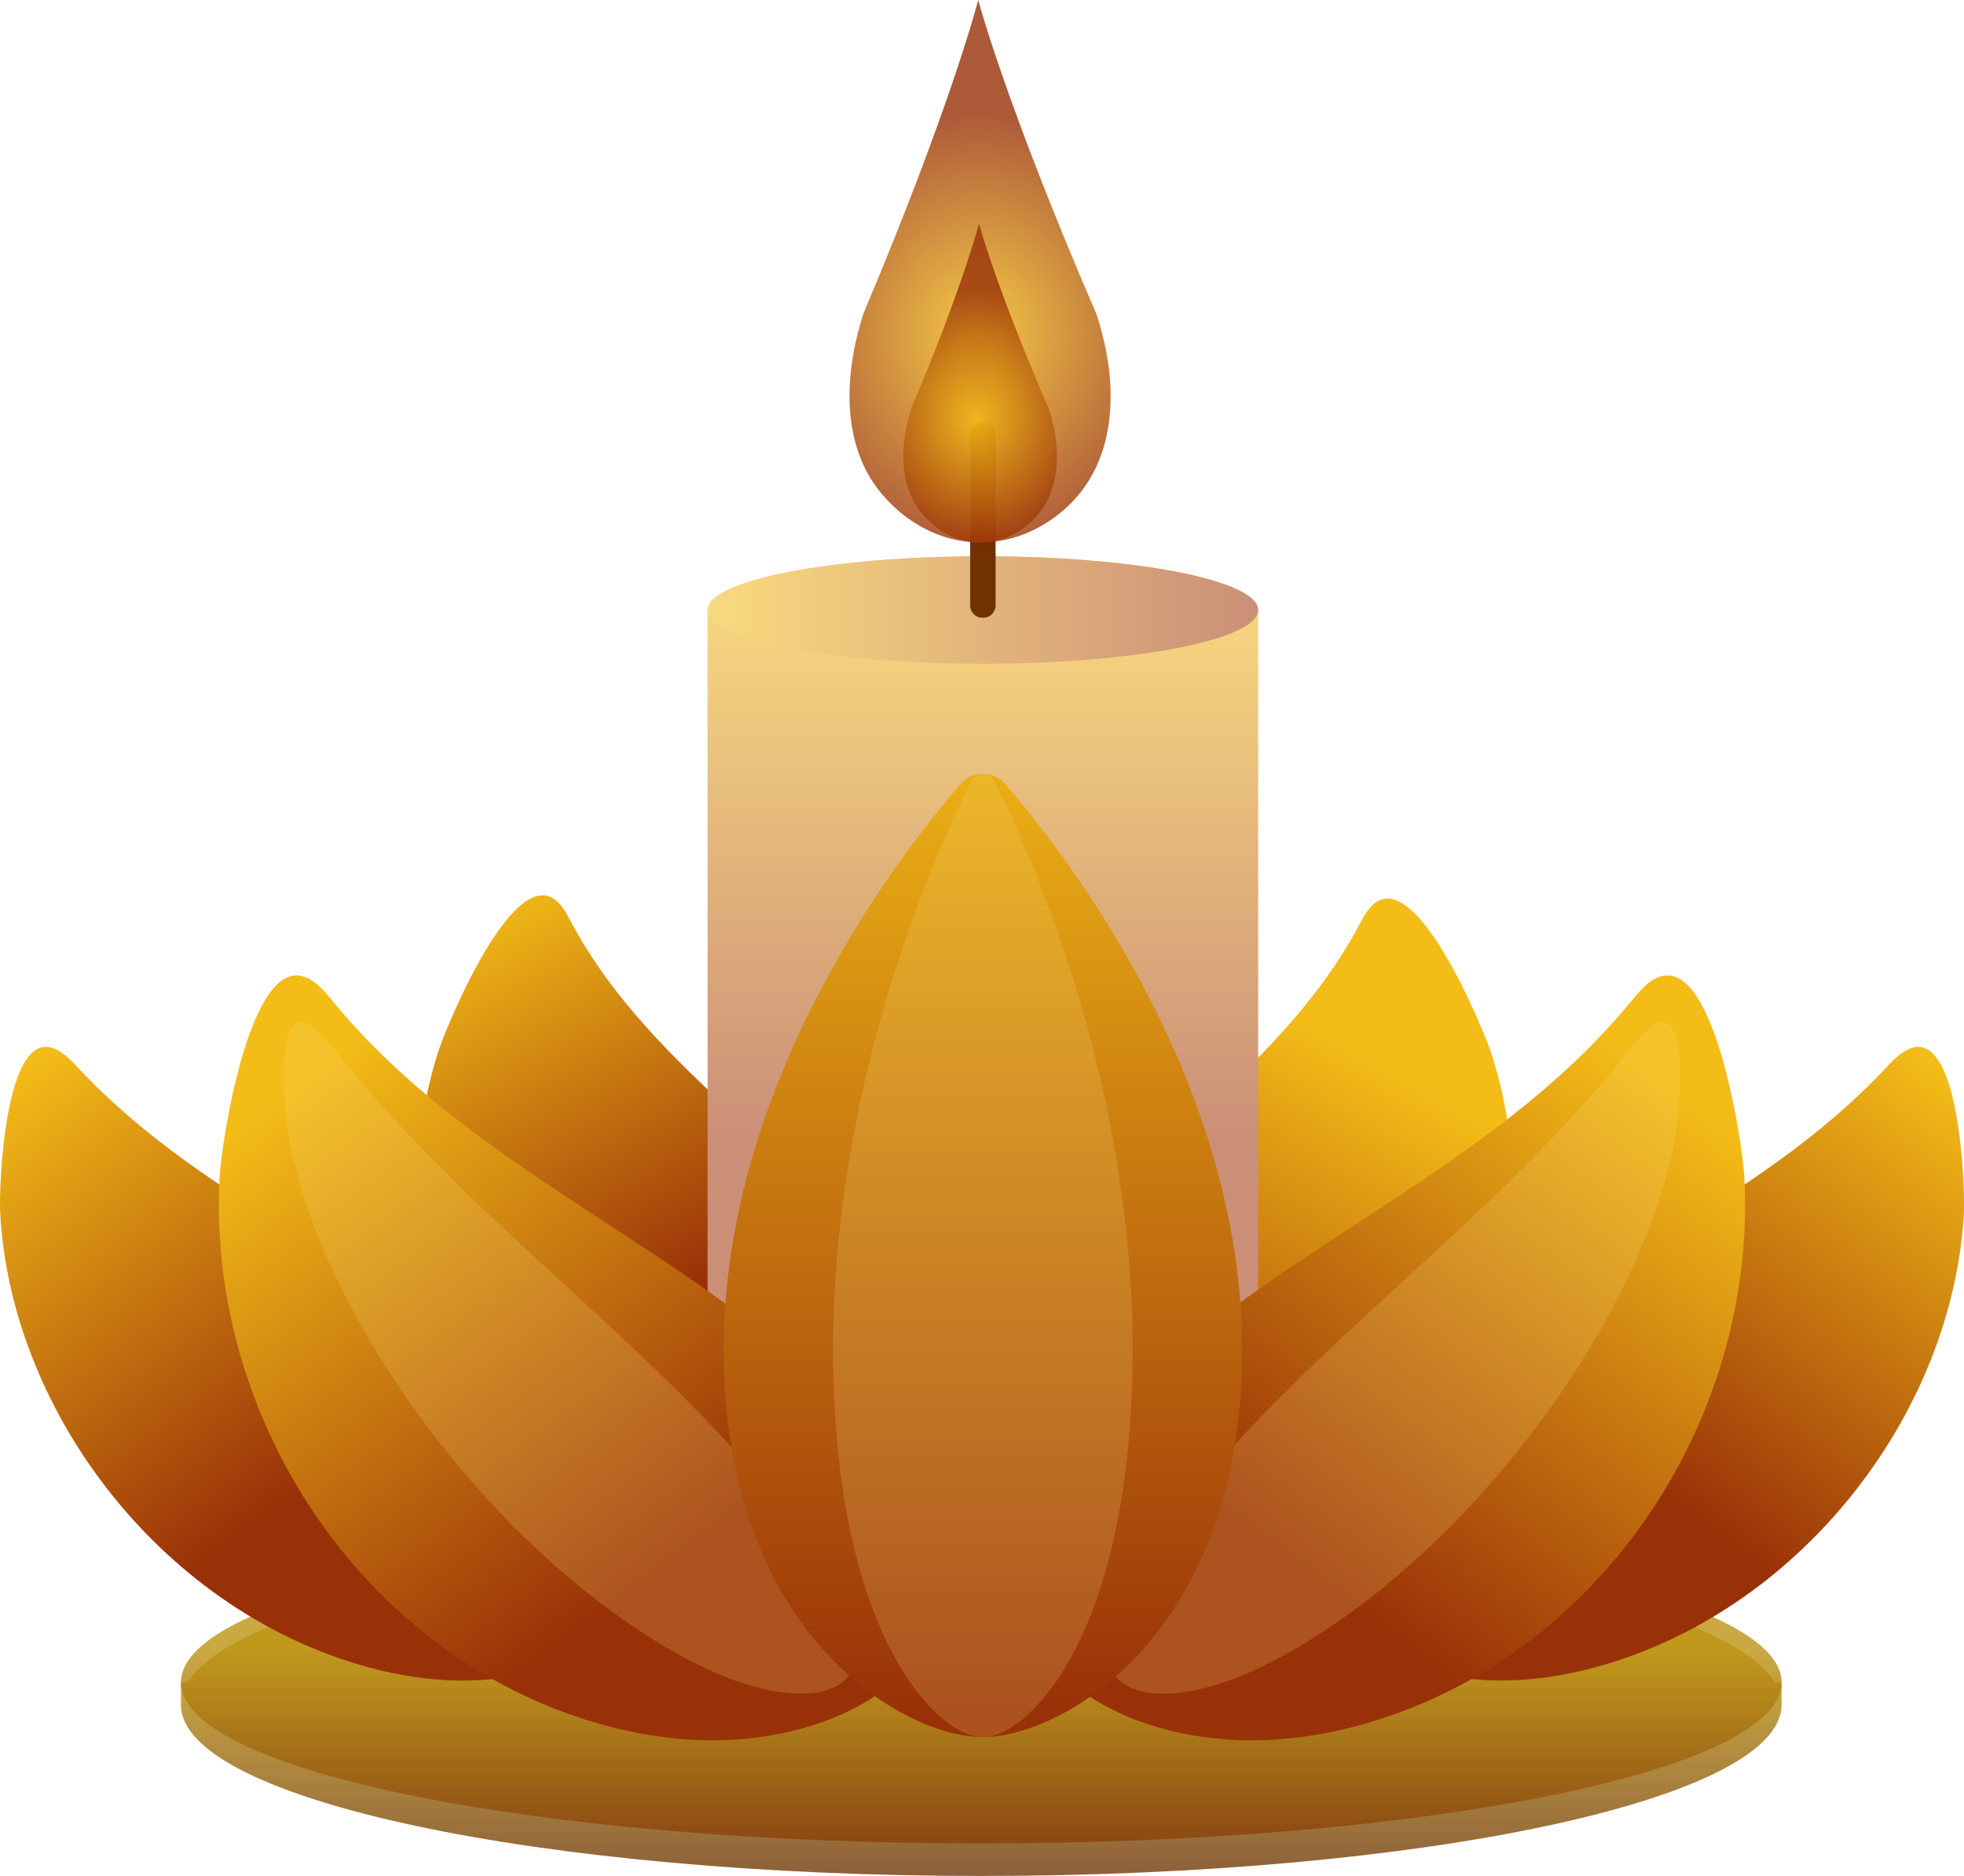 <svg width="156" height="149" viewBox="0 0 156 149" fill="none" xmlns="http://www.w3.org/2000/svg">
<g style="mix-blend-mode:hard-light" clip-path="url(#clip0_141_2338)">
<path opacity="0.8" d="M140.959 133.616C136.845 126.962 110.197 121.825 77.942 121.825C45.686 121.825 19.039 126.962 14.925 133.616L14.373 133.63V135.416C14.373 142.919 42.838 149.007 77.942 149.007C113.045 149.007 141.511 142.919 141.511 135.416V133.63L140.959 133.616Z" fill="url(#paint0_linear_141_2338)"/>
<path d="M108.717 72.221C108.892 71.999 109.094 71.803 109.336 71.642C112.77 69.403 117.907 81.895 118.533 83.904C123.32 99.174 117.395 115.569 103.634 122.526C100.719 124.003 97.527 125.034 94.134 125.378C90.108 125.789 85.348 125.216 81.598 123.025C73.27 118.171 76.872 109.394 80.561 103.927C88.277 92.5 101.399 85.799 107.983 73.428C108.205 73.01 108.427 72.585 108.717 72.215V72.221Z" fill="url(#paint1_linear_141_2338)"/>
<path d="M44.589 71.959C44.414 71.736 44.212 71.54 43.969 71.379C40.536 69.141 35.399 81.632 34.773 83.641C29.986 98.911 35.911 115.306 49.672 122.263C52.587 123.74 55.778 124.771 59.172 125.115C63.198 125.526 67.957 124.953 71.708 122.762C80.036 117.908 76.434 109.131 72.744 103.664C65.029 92.237 51.907 85.536 45.323 73.165C45.1 72.747 44.878 72.323 44.589 71.952V71.959Z" fill="url(#paint2_linear_141_2338)"/>
<path d="M99.938 48.458V117.875C99.938 120.227 90.155 122.135 78.07 122.135C65.986 122.135 56.203 120.221 56.203 117.875V48.458C56.203 46.091 65.986 44.184 78.07 44.184C90.155 44.184 99.938 46.091 99.938 48.458Z" fill="url(#paint3_linear_141_2338)"/>
<path d="M99.938 48.458C99.938 50.81 90.155 52.718 78.07 52.718C65.986 52.718 56.203 50.81 56.203 48.458C56.203 46.105 65.986 44.184 78.07 44.184C90.155 44.184 99.938 46.091 99.938 48.458Z" fill="url(#paint4_linear_141_2338)"/>
<path opacity="0.8" d="M77.942 146.425C113.05 146.425 141.511 140.696 141.511 133.63C141.511 126.563 113.05 120.834 77.942 120.834C42.834 120.834 14.373 126.563 14.373 133.63C14.373 140.696 42.834 146.425 77.942 146.425Z" fill="url(#paint5_linear_141_2338)"/>
<path d="M150.856 83.803C151.098 83.608 151.361 83.446 151.644 83.318C155.65 81.572 156.101 94.306 155.993 96.329C155.151 111.713 143.861 126.854 128.524 131.89C125.272 132.955 121.919 133.562 118.607 133.474C114.682 133.373 110.42 132.227 107.66 129.645C101.533 123.915 107.983 115.859 113.362 111.018C124.599 100.906 139.249 96.046 149.745 84.875C150.095 84.498 150.459 84.113 150.856 83.79V83.803Z" fill="url(#paint6_linear_141_2338)"/>
<path d="M130.719 78.262C130.981 78.026 131.271 77.824 131.594 77.675C136.165 75.565 138.407 90.936 138.548 93.376C139.592 111.942 128.079 130.218 110.353 136.306C106.596 137.594 102.657 138.328 98.672 138.227C93.952 138.106 88.687 136.731 85.031 133.616C76.919 126.706 83.577 116.985 89.381 111.14C101.506 98.931 118.425 93.059 129.527 79.576C129.897 79.125 130.281 78.653 130.719 78.269V78.262Z" fill="url(#paint7_linear_141_2338)"/>
<g opacity="0.2">
<path d="M130.334 82.287C130.556 82.051 130.792 81.828 131.034 81.639C134.521 78.916 133.303 89.217 132.966 90.916C130.361 103.805 119.259 119.857 106.103 128.924C103.316 130.845 100.502 132.423 97.809 133.414C94.618 134.594 91.278 135.025 89.346 133.798C85.057 131.068 91.325 122.385 96.321 116.688C106.756 104.783 119.326 96.08 129.29 83.54C129.627 83.123 129.964 82.684 130.334 82.293V82.287Z" fill="#F9DA7F"/>
</g>
<path d="M5.151 83.803C4.908 83.608 4.646 83.446 4.363 83.318C0.357 81.578 -0.094 94.313 0.014 96.335C0.855 111.72 12.146 126.861 27.482 131.897C30.734 132.962 34.087 133.569 37.4 133.481C41.325 133.38 45.586 132.234 48.347 129.652C54.473 123.922 48.023 115.866 42.644 111.025C31.407 100.913 16.758 96.052 6.261 84.882C5.911 84.504 5.548 84.12 5.151 83.796V83.803Z" fill="url(#paint8_linear_141_2338)"/>
<path d="M25.28 78.262C25.018 78.026 24.728 77.824 24.405 77.675C19.834 75.565 17.592 90.936 17.45 93.376C16.407 111.942 27.919 130.218 45.646 136.306C49.403 137.594 53.342 138.328 57.327 138.227C62.047 138.106 67.312 136.731 70.967 133.616C79.08 126.706 72.422 116.985 66.618 111.14C54.493 98.931 37.574 93.059 26.472 79.576C26.102 79.125 25.718 78.653 25.28 78.269V78.262Z" fill="url(#paint9_linear_141_2338)"/>
<g opacity="0.2">
<path d="M25.663 82.287C25.441 82.051 25.205 81.828 24.963 81.639C21.475 78.916 22.687 89.217 23.031 90.916C25.636 103.805 36.738 119.857 49.894 128.924C52.681 130.845 55.495 132.423 58.188 133.414C61.379 134.594 64.719 135.025 66.651 133.798C70.939 131.068 64.671 122.385 59.676 116.688C49.24 104.783 36.671 96.08 26.707 83.54C26.37 83.123 26.033 82.684 25.663 82.293V82.287Z" fill="#F9DA7F"/>
</g>
<path d="M79.842 62.278C78.906 61.199 77.23 61.199 76.294 62.278C71.13 68.251 56.541 87.181 57.524 109.401C58.446 130.319 71.925 137.978 78.072 137.978C84.219 137.978 97.697 130.319 98.619 109.401C99.602 87.181 85.006 68.244 79.849 62.278H79.842Z" fill="url(#paint10_linear_141_2338)"/>
<path opacity="0.2" d="M79.094 62.278C78.555 61.199 77.586 61.199 77.047 62.278C74.065 68.251 65.635 87.181 66.201 109.401C66.733 130.319 74.522 137.978 78.07 137.978C81.618 137.978 89.408 130.319 89.94 109.401C90.505 87.181 82.076 68.244 79.094 62.278Z" fill="#F9DA7F"/>
<path d="M78.111 33.579H78.03C77.495 33.579 77.061 34.014 77.061 34.55V48.094C77.061 48.63 77.495 49.065 78.03 49.065H78.111C78.646 49.065 79.08 48.63 79.08 48.094V34.55C79.08 34.014 78.646 33.579 78.111 33.579Z" fill="url(#paint11_linear_141_2338)"/>
<path opacity="0.8" d="M87.078 24.916C79.908 8.339 77.7 0 77.7 0C77.7 0 75.579 8.339 68.577 24.916C66.975 29.905 66.82 35.568 70.173 39.39C74.084 43.833 79.928 44.278 84.284 40.685C88.714 37.038 89.024 30.768 87.078 24.916Z" fill="url(#paint12_radial_141_2338)"/>
<path opacity="0.8" d="M83.275 32.406C79.06 22.665 77.761 17.757 77.761 17.757C77.761 17.757 76.516 22.658 72.402 32.406C71.459 35.339 71.365 38.669 73.344 40.914C75.64 43.53 79.081 43.786 81.639 41.676C84.245 39.532 84.426 35.844 83.282 32.406H83.275Z" fill="url(#paint13_radial_141_2338)"/>
</g>
<defs>
<linearGradient id="paint0_linear_141_2338" x1="77.942" y1="154.022" x2="77.942" y2="132.746" gradientUnits="userSpaceOnUse">
<stop stop-color="#581C05"/>
<stop offset="1" stop-color="#BD9313"/>
</linearGradient>
<linearGradient id="paint1_linear_141_2338" x1="81.312" y1="115.713" x2="101.52" y2="80" gradientUnits="userSpaceOnUse">
<stop stop-color="#993108"/>
<stop offset="1" stop-color="#F3BC17"/>
</linearGradient>
<linearGradient id="paint2_linear_141_2338" x1="49.692" y1="112.21" x2="29.489" y2="76.504" gradientUnits="userSpaceOnUse">
<stop offset="0.15" stop-color="#993108"/>
<stop offset="1" stop-color="#F3BC17"/>
</linearGradient>
<linearGradient id="paint3_linear_141_2338" x1="78.07" y1="45.842" x2="78.07" y2="90.484" gradientUnits="userSpaceOnUse">
<stop stop-color="#F9DA7F"/>
<stop offset="1" stop-color="#CB8F78"/>
</linearGradient>
<linearGradient id="paint4_linear_141_2338" x1="56.203" y1="48.451" x2="99.938" y2="48.451" gradientUnits="userSpaceOnUse">
<stop stop-color="#F9DA7F"/>
<stop offset="1" stop-color="#CB8F78"/>
</linearGradient>
<linearGradient id="paint5_linear_141_2338" x1="77.942" y1="151.157" x2="77.942" y2="131.115" gradientUnits="userSpaceOnUse">
<stop stop-color="#782607"/>
<stop offset="1" stop-color="#BD9313"/>
</linearGradient>
<linearGradient id="paint6_linear_141_2338" x1="137.546" y1="122.888" x2="161.587" y2="90.736" gradientUnits="userSpaceOnUse">
<stop stop-color="#993108"/>
<stop offset="1" stop-color="#F3BC17"/>
</linearGradient>
<linearGradient id="paint7_linear_141_2338" x1="103.304" y1="124.609" x2="132.134" y2="86.004" gradientUnits="userSpaceOnUse">
<stop stop-color="#993108"/>
<stop offset="1" stop-color="#F3BC17"/>
</linearGradient>
<linearGradient id="paint8_linear_141_2338" x1="17.88" y1="122.91" x2="-6.161" y2="90.752" gradientUnits="userSpaceOnUse">
<stop stop-color="#993108"/>
<stop offset="1" stop-color="#F3BC17"/>
</linearGradient>
<linearGradient id="paint9_linear_141_2338" x1="52.702" y1="124.609" x2="23.864" y2="86.004" gradientUnits="userSpaceOnUse">
<stop stop-color="#993108"/>
<stop offset="1" stop-color="#F3BC17"/>
</linearGradient>
<linearGradient id="paint10_linear_141_2338" x1="78.072" y1="135.982" x2="78.072" y2="53.568" gradientUnits="userSpaceOnUse">
<stop stop-color="#993108"/>
<stop offset="1" stop-color="#F3BC17"/>
</linearGradient>
<linearGradient id="paint11_linear_141_2338" x1="78.07" y1="34.982" x2="78.07" y2="44.75" gradientUnits="userSpaceOnUse">
<stop stop-color="#782607"/>
<stop offset="1" stop-color="#713200"/>
</linearGradient>
<radialGradient id="paint12_radial_141_2338" cx="0" cy="0" r="1" gradientUnits="userSpaceOnUse" gradientTransform="translate(77.704 26.508) scale(15.118 17.4)">
<stop stop-color="#F3BC17"/>
<stop offset="1" stop-color="#993108"/>
</radialGradient>
<radialGradient id="paint13_radial_141_2338" cx="0" cy="0" r="1" gradientUnits="userSpaceOnUse" gradientTransform="translate(77.535 33.337) scale(8.886 10.227)">
<stop stop-color="#F3BC17"/>
<stop offset="1" stop-color="#993108"/>
</radialGradient>
<clipPath id="clip0_141_2338">
<rect width="156" height="149" fill="white"/>
</clipPath>
</defs>
</svg>

